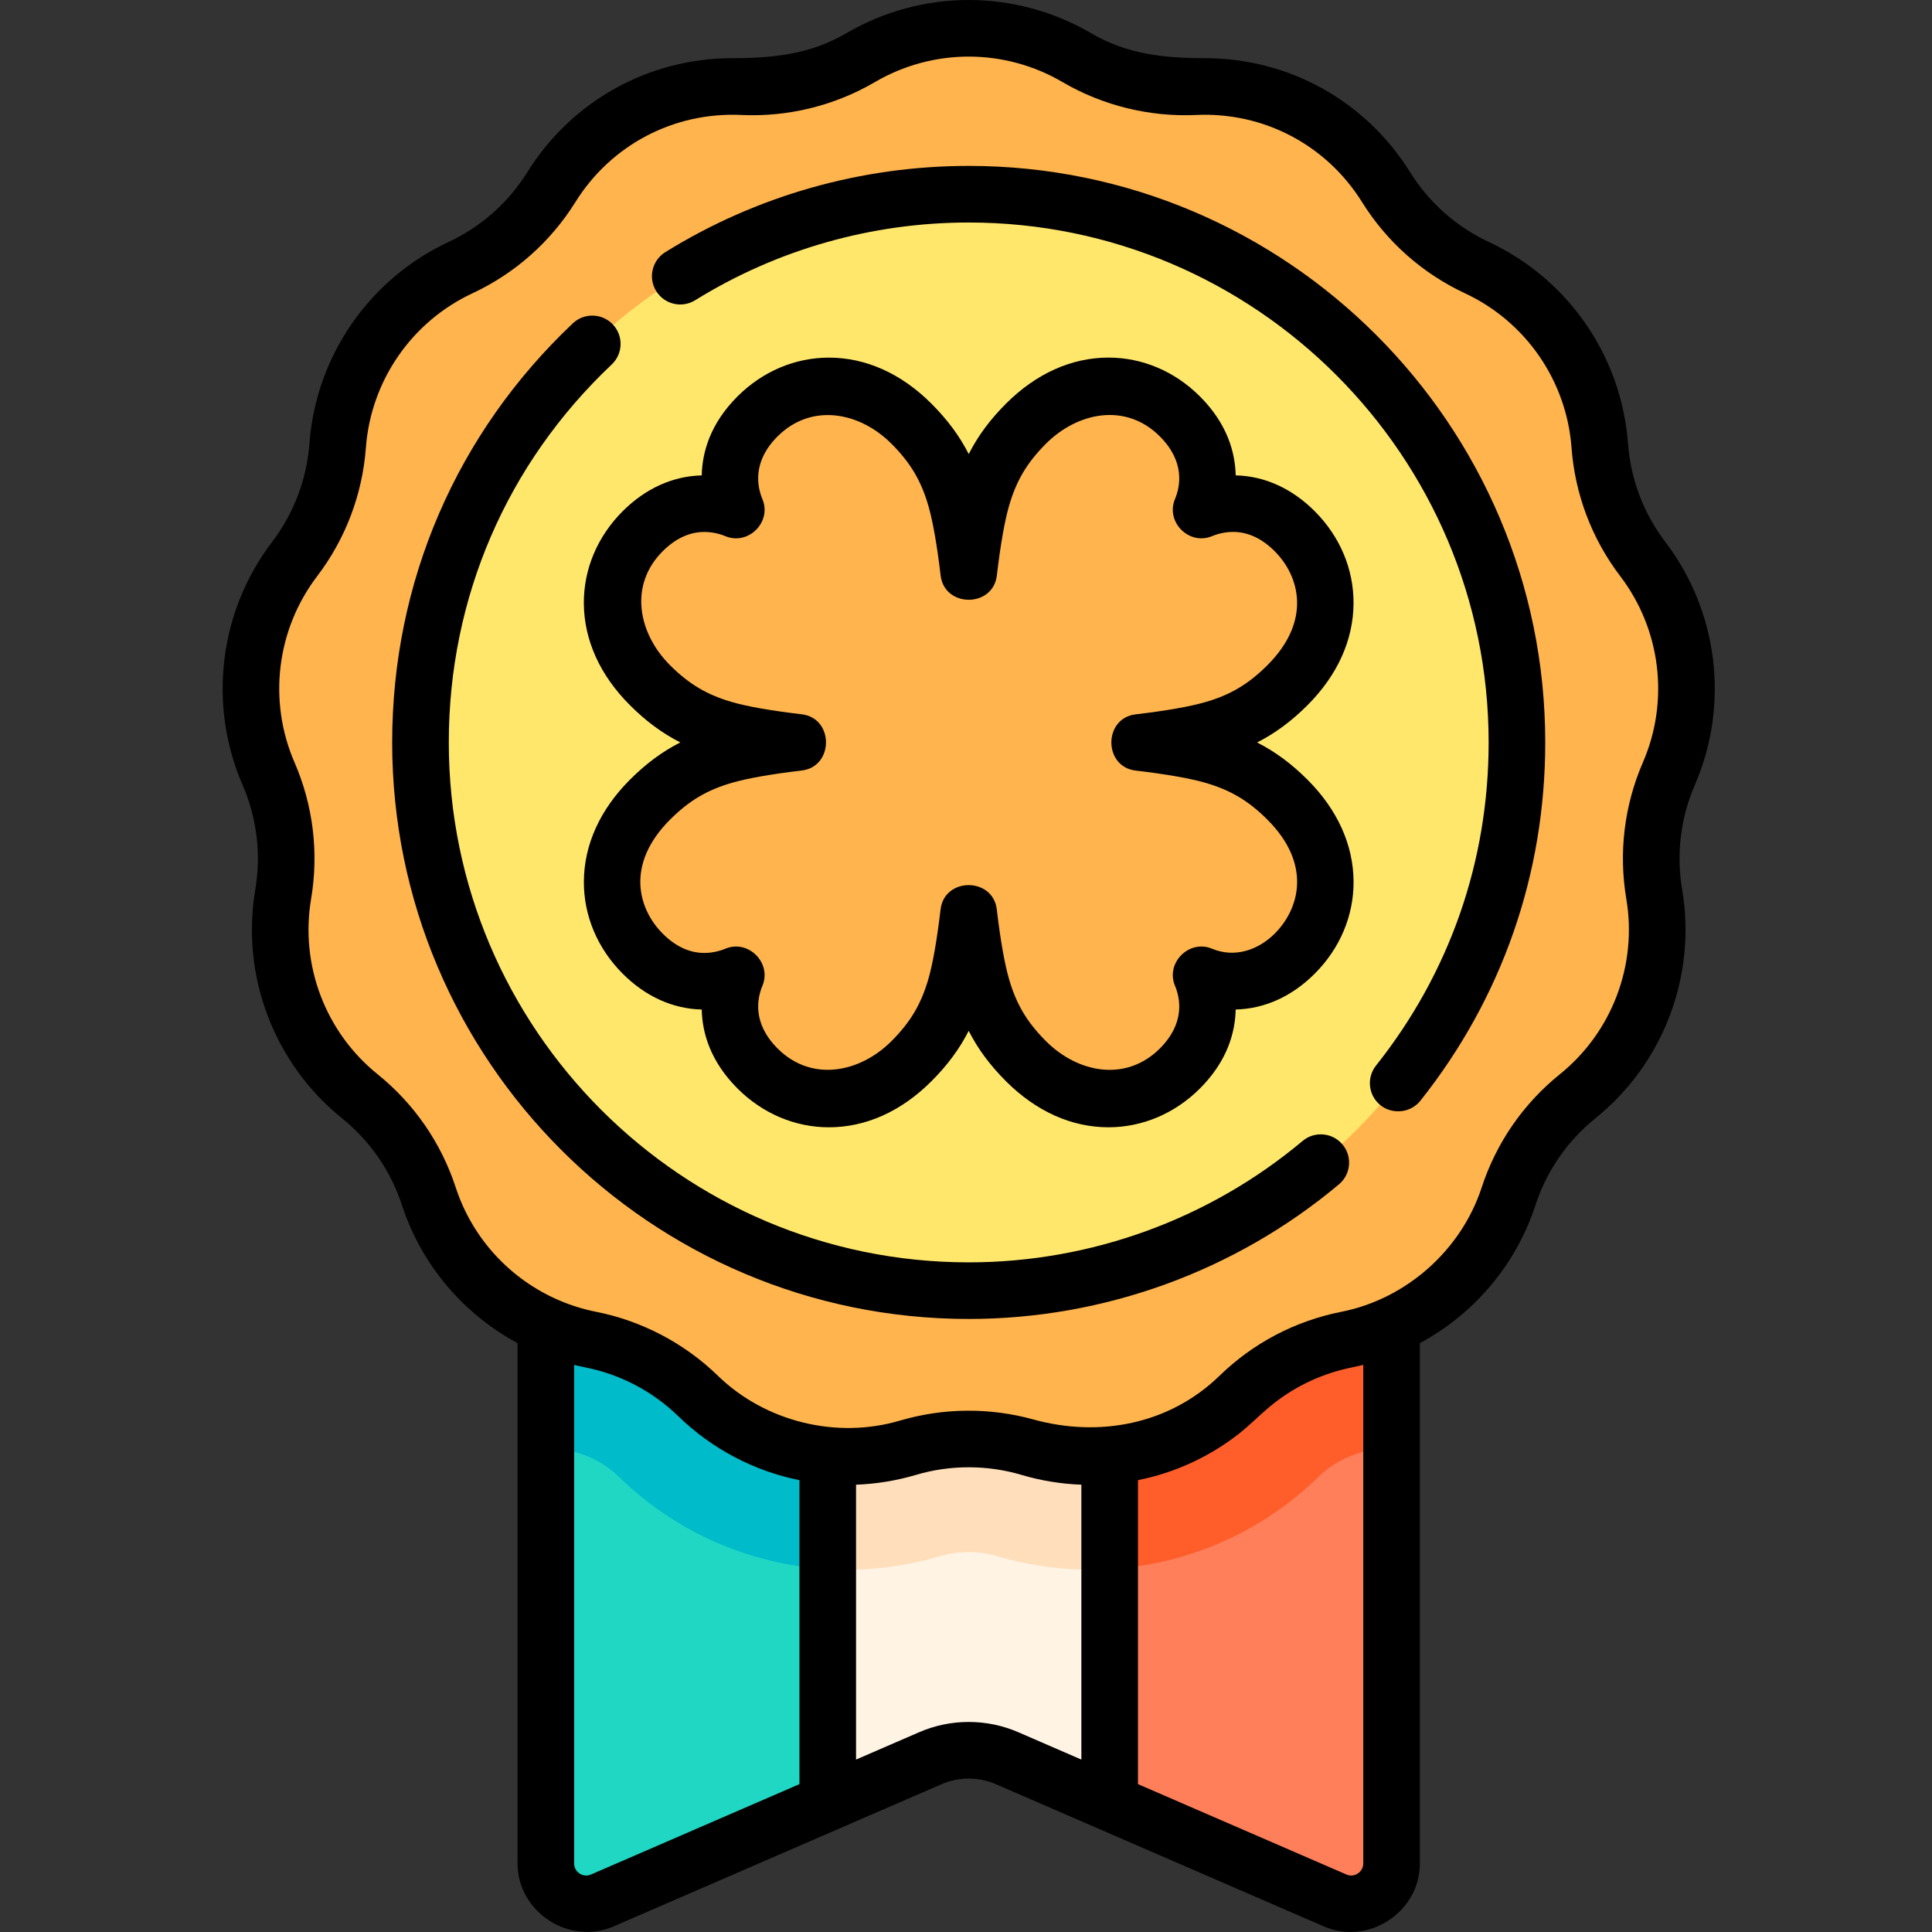 <svg height="512pt" viewBox="-59 0 512 512" width="512pt" xmlns="http://www.w3.org/2000/svg"><rect x="-59" y="0" width="512" height="512" fill="#333333" stroke="none"/><path d="m235.074 325.645 31.07 79.668-31.07 72.398-27.16-11.781c-6.508-2.824-13.887-2.824-20.391 0l-27.16 11.781-27.766-72.398 27.762-79.668zm0 0" fill="#fff3e4"/><path d="m160.359 325.645-27.762 79.668 1.891 4.938c9.789 3.75 20.266 5.73 31.031 5.73 8.34 0 16.621-1.203 24.625-3.574 2.457-.727 5.008-1.098 7.574-1.098s5.113.371 7.57 1.098c8.004 2.375 16.289 3.574 24.625 3.574 12.148 0 23.934-2.52 34.77-7.266l1.461-3.402-31.07-79.668zm0 0" fill="#ffdebb"/><path d="m309.777 325.645v168.203c0 7.676-7.863 12.84-14.914 9.785l-59.789-25.922v-152.066zm0 0" fill="#ff7f5a"/><path d="m160.359 325.645v152.066l-59.789 25.922c-7.051 3.055-14.914-2.113-14.914-9.789v-168.199zm0 0" fill="#1fd7c3"/><path d="m235.074 415.812c20.77-1.215 40.23-9.75 55.262-24.367 3.703-3.602 8.34-6.035 13.41-7.039 2.035-.402 4.047-.879 6.031-1.422v-57.34h-74.703zm0 0" fill="#ff5d29"/><path d="m85.656 382.984c1.984.543 3.996 1.02 6.031 1.422 5.07 1.004 9.707 3.438 13.414 7.039 15.027 14.617 34.488 23.152 55.258 24.367v-90.168h-74.703zm0 0" fill="#00bbc9"/><path d="m376.367 148.148c-6.637-8.723-10.605-19.18-11.418-30.109-1.523-20.438-13.961-38.457-32.531-47.125-9.93-4.637-18.301-12.055-24.102-21.355-10.844-17.387-30.234-27.562-50.703-26.609-10.949.512-21.809-2.168-31.266-7.707-17.684-10.355-39.578-10.355-57.262 0-9.457 5.539-20.316 8.219-31.266 7.707-20.469-.953-39.859 9.223-50.703 26.609-5.797 9.301-14.172 16.719-24.102 21.355-18.57 8.668-31.008 26.688-32.531 47.125-.812 10.93-4.777 21.387-11.418 30.109-12.41 16.305-15.051 38.043-6.902 56.844 4.359 10.059 5.707 21.16 3.883 31.969-3.414 20.203 4.352 40.68 20.305 53.539 8.531 6.879 14.887 16.086 18.293 26.504 6.367 19.477 22.758 33.996 42.863 37.969 10.75 2.125 20.656 7.324 28.512 14.965 14.691 14.289 35.949 19.527 55.598 13.703 10.508-3.113 21.691-3.113 32.199 0 19.648 5.824 40.91.586 55.598-13.703 7.859-7.641 17.762-12.84 28.516-14.965 20.102-3.973 36.492-18.492 42.859-37.969 3.406-10.418 9.762-19.625 18.293-26.504 15.953-12.859 23.719-33.336 20.305-53.539-1.824-10.809-.477-21.914 3.883-31.969 8.148-18.801 5.512-40.539-6.902-56.844zm0 0" fill="#ffb44d"/><path d="m343.004 196.727c0 80.238-65.047 145.289-145.285 145.289-80.242 0-145.289-65.051-145.289-145.289 0-80.238 65.047-145.285 145.289-145.285 80.238 0 145.285 65.047 145.285 145.285zm0 0" fill="#ffe76c"/><path d="m282.191 211.902c-5.586-5.586-11.434-9.309-19.719-11.695-4.938-1.426-11.961-2.562-19.633-3.473 7.656-.906 14.672-2.047 19.637-3.477 8.293-2.391 14.129-6.121 19.715-11.707 13.805-13.801 12.25-30.465 1.914-40.805-10.168-10.164-20.777-7.289-24.805-5.602 1.688-4.027 4.547-14.652-5.617-24.82-10.336-10.336-26.992-11.875-40.789 1.93-5.586 5.586-9.309 11.434-11.695 19.723-1.426 4.938-2.566 11.957-3.473 19.629-.906-7.656-2.047-14.676-3.48-19.641-2.387-8.285-6.117-14.125-11.703-19.711-13.801-13.805-30.469-12.25-40.805-1.914-10.164 10.164-7.289 20.773-5.605 24.805-4.023-1.688-14.652-4.551-24.816 5.613-10.34 10.34-11.875 26.992 1.926 40.793 5.586 5.586 11.434 9.309 19.723 11.699 4.938 1.422 11.953 2.562 19.621 3.469-7.652.906-14.668 2.047-19.629 3.477-8.289 2.395-14.129 6.121-19.715 11.707-13.801 13.801-12.25 30.465-1.91 40.805 10.164 10.164 20.773 7.289 24.801 5.602-1.684 4.027-4.547 14.652 5.617 24.82 10.336 10.336 26.992 11.875 40.789-1.926 5.586-5.586 9.312-11.434 11.699-19.723 1.422-4.938 2.562-11.957 3.469-19.625.906 7.652 2.047 14.668 3.477 19.633 2.395 8.289 6.121 14.129 11.707 19.715 13.801 13.801 30.465 12.25 40.809 1.914 10.164-10.168 7.285-20.777 5.602-24.805 4.027 1.688 14.652 4.547 24.816-5.617 10.34-10.34 11.879-26.992-1.926-40.793zm0 0" fill="#ffb44d"/><path d="m125.223 79.566c21.738-13.477 46.805-20.598 72.496-20.598 75.973 0 137.785 61.809 137.785 137.785 0 31.445-10.32 61.055-29.84 85.629-2.578 3.242-2.039 7.961 1.207 10.539 3.102 2.465 7.938 2.062 10.539-1.207 21.652-27.258 33.094-60.094 33.094-94.961 0-84.25-68.539-152.789-152.785-152.789-28.488 0-56.289 7.902-80.402 22.855-3.52 2.184-4.605 6.805-2.422 10.324 2.184 3.523 6.809 4.605 10.328 2.422zm0 0"/><path d="m197.719 349.539c35.84 0 70.688-12.668 98.121-35.68 3.176-2.66 3.59-7.395.93-10.566-2.664-3.172-7.395-3.59-10.566-.926-24.738 20.746-56.16 32.172-88.484 32.172-75.977 0-137.785-61.809-137.785-137.785 0-38.281 15.332-73.855 43.176-100.164 3.012-2.844 3.148-7.594.301-10.602-2.844-3.012-7.594-3.148-10.605-.301-30.871 29.172-47.875 68.613-47.875 111.066 0 84.246 68.539 152.785 152.789 152.785zm0 0"/><path d="m107.941 186.883c4.203 4.203 8.516 7.41 13.348 9.867-4.832 2.457-9.145 5.668-13.348 9.875-7.926 7.922-12.148 17.246-12.207 26.957-.059 9.078 3.598 17.762 10.293 24.461 6.039 6.039 13.266 9.312 20.938 9.492.137 6.164 2.27 13.711 9.48 20.926 6.633 6.633 15.238 10.285 24.23 10.285 9.785 0 19.18-4.223 27.168-12.211 4.203-4.203 7.414-8.516 9.871-13.348 2.457 4.828 5.668 9.141 9.875 13.348 7.984 7.984 17.379 12.207 27.168 12.207 8.996 0 17.605-3.656 24.246-10.293 7.207-7.207 9.332-14.754 9.465-20.918 7.68-.188 14.914-3.461 20.953-9.504 6.695-6.695 10.348-15.379 10.289-24.453-.066-9.707-4.289-19.023-12.211-26.945-4.203-4.203-8.52-7.414-13.352-9.867 4.828-2.457 9.141-5.668 13.352-9.875 7.922-7.926 12.141-17.246 12.203-26.961.059-9.074-3.598-17.758-10.293-24.453-6.039-6.039-13.266-9.312-20.938-9.496-.137-6.164-2.266-13.711-9.484-20.926-6.633-6.633-15.234-10.285-24.223-10.285-9.789 0-19.188 4.223-27.176 12.215-4.203 4.203-7.41 8.516-9.867 13.348-2.457-4.828-5.668-9.141-9.875-13.348-7.984-7.984-17.379-12.207-27.168-12.207-8.996 0-17.609 3.656-24.246 10.293-7.207 7.207-9.332 14.754-9.465 20.918-7.684.184-14.914 3.461-20.957 9.5-6.695 6.695-10.348 15.379-10.285 24.453.066 9.703 4.289 19.023 12.215 26.945zm8.676-40.793c3.398-3.395 7.113-5.117 11.039-5.117 2.535 0 4.582.699 5.578 1.113 6.07 2.543 12.352-3.746 9.816-9.809-1.387-3.324-2.719-9.898 3.988-16.605 8.973-8.973 21.754-6.535 30.199 1.914 5.039 5.035 7.875 9.812 9.801 16.484 1.188 4.117 2.277 10.32 3.238 18.441 1.016 8.57 13.883 8.586 14.898 0 .961-8.137 2.047-14.34 3.227-18.434 1.93-6.688 4.766-11.465 9.793-16.496 8.328-8.328 21.105-11.008 30.184-1.93 6.727 6.727 5.395 13.297 4.004 16.613-2.543 6.07 3.75 12.355 9.812 9.82 1-.418 3.062-1.121 5.59-1.121 3.918 0 7.625 1.719 11.016 5.109 6.523 6.523 9.938 18.348-1.91 30.199-5.043 5.039-9.82 7.879-16.492 9.801-4.117 1.188-10.324 2.277-18.441 3.238-8.566 1.012-8.582 13.883 0 14.898 8.141.961 14.344 2.047 18.434 3.227 6.691 1.93 11.473 4.766 16.5 9.793 11.848 11.852 8.441 23.668 1.922 30.188-4.41 4.41-10.664 6.492-16.613 4-6.066-2.539-12.352 3.762-9.816 9.812 1.391 3.324 2.719 9.898-3.984 16.605-9.039 9.043-21.809 6.484-30.203-1.91-5.035-5.035-7.875-9.812-9.801-16.488-1.188-4.117-2.277-10.32-3.238-18.438-1.012-8.559-13.879-8.586-14.895.004-.961 8.133-2.047 14.336-3.227 18.426-1.93 6.688-4.766 11.469-9.797 16.496-8.312 8.316-21.125 10.984-30.184 1.926-6.719-6.719-5.391-13.297-4-16.617 2.527-6.051-3.758-12.348-9.816-9.816-1 .418-3.062 1.125-5.594 1.125-3.914 0-7.617-1.719-11.008-5.109-6.523-6.523-9.938-18.352 1.914-30.199 5.031-5.035 9.812-7.875 16.484-9.801 4.117-1.188 10.32-2.277 18.438-3.238 8.551-1.012 8.574-13.883 0-14.898-8.141-.961-14.336-2.047-18.426-3.227-6.688-1.926-11.465-4.766-16.496-9.793-8.344-8.34-11.016-21.105-1.934-30.188zm0 0"/><path d="m13.098 143.629c-14.039 18.441-17.031 43.109-7.816 64.375 3.793 8.742 4.957 18.332 3.371 27.73-3.863 22.855 4.949 46.086 22.992 60.633 7.422 5.98 12.91 13.93 15.871 22.992 5.191 15.883 16.316 28.883 30.641 36.582v137.93c0 12.789 13.676 21.75 25.402 16.668l86.953-37.703c4.578-1.988 9.832-1.992 14.418 0 0 0 86.867 37.668 86.953 37.707 11.781 5.105 25.398-3.863 25.398-16.672v-137.93c14.324-7.699 25.445-20.695 30.641-36.582 2.961-9.062 8.449-17.012 15.871-22.992 18.043-14.547 26.855-37.777 22.992-60.633-1.586-9.395-.422-18.988 3.367-27.73 9.219-21.266 6.223-45.93-7.816-64.371-5.773-7.586-9.199-16.617-9.906-26.125-1.723-23.109-15.836-43.559-36.836-53.363-8.637-4.035-15.867-10.441-20.91-18.527-11.797-18.914-32.141-30.203-54.426-30.203-10.781 0-20.59-1.035-30.117-6.617-9.824-5.754-21.039-8.797-32.422-8.797-11.387 0-22.602 3.043-32.426 8.797-9.52 5.574-19.344 6.617-30.117 6.617-22.281 0-42.629 11.289-54.422 30.203-5.043 8.086-12.277 14.492-20.914 18.523-21 9.809-35.113 30.258-36.836 53.367-.707 9.504-4.133 18.539-9.906 26.121zm84.492 353.148c-2.07.898-4.434-.648-4.434-2.906v-132.156c.086.02 2.008.469 2.895.645 9.352 1.844 17.902 6.336 24.738 12.98 8.797 8.559 20.031 14.512 32.07 16.914v80.559s-55.176 23.922-55.27 23.965zm100.129-40.441c-4.562 0-9 .922-13.18 2.738l-16.68 7.234v-72.848c5.375-.195 10.738-1.074 15.891-2.602 9.043-2.684 18.891-2.684 27.938 0 5.152 1.527 10.516 2.406 15.887 2.602v72.848l-16.672-7.234c-4.188-1.816-8.625-2.738-13.184-2.738zm104.559-94.621v132.156c0 2.172-2.32 3.824-4.43 2.906l-55.273-23.965v-80.559c9.656-1.93 18.707-6.062 26.543-12.133 2.875-2.227 5.395-4.836 8.172-7.172 5.988-5.039 13.074-8.559 20.73-10.297 1.328-.301 4.168-.914 4.258-.938zm-264.312-243.094c1.32-17.707 12.133-33.375 28.223-40.887 11.273-5.262 20.711-13.621 27.297-24.18 9.438-15.137 26.062-23.926 43.988-23.086 12.371.578 24.727-2.473 35.406-8.727 7.527-4.41 16.117-6.742 24.84-6.742s17.312 2.332 24.84 6.742c10.629 6.227 23.094 9.305 35.402 8.727 17.934-.836 34.551 7.949 43.992 23.086 6.582 10.555 16.02 18.918 27.293 24.18 16.09 7.512 26.902 23.18 28.223 40.887.922 12.406 5.395 24.199 12.93 34.098 10.758 14.129 13.051 33.023 5.988 49.316-4.945 11.414-6.469 23.934-4.395 36.199 2.957 17.508-3.793 35.309-17.617 46.453-9.688 7.805-16.848 18.184-20.715 30.008-5.441 16.641-20.012 29.551-37.188 32.945-12.203 2.414-23.367 8.273-32.285 16.949-13.258 12.895-31.844 16.418-49.363 11.578-11.414-3.156-23.605-3.09-34.98.211-.121.035-.242.062-.359.098-16.781 4.965-35.695.309-48.238-11.887-8.852-8.613-20.172-14.551-32.285-16.949-3.387-.668-6.723-1.715-9.891-3.082-12.805-5.516-22.867-16.312-27.297-29.859-3.867-11.828-11.027-22.203-20.715-30.012-13.824-11.145-20.574-28.941-17.617-46.453 2.074-12.266.555-24.781-4.395-36.195-7.062-16.293-4.77-35.191 5.988-49.32 7.535-9.898 12.008-21.691 12.93-34.098zm0 0"/></svg>